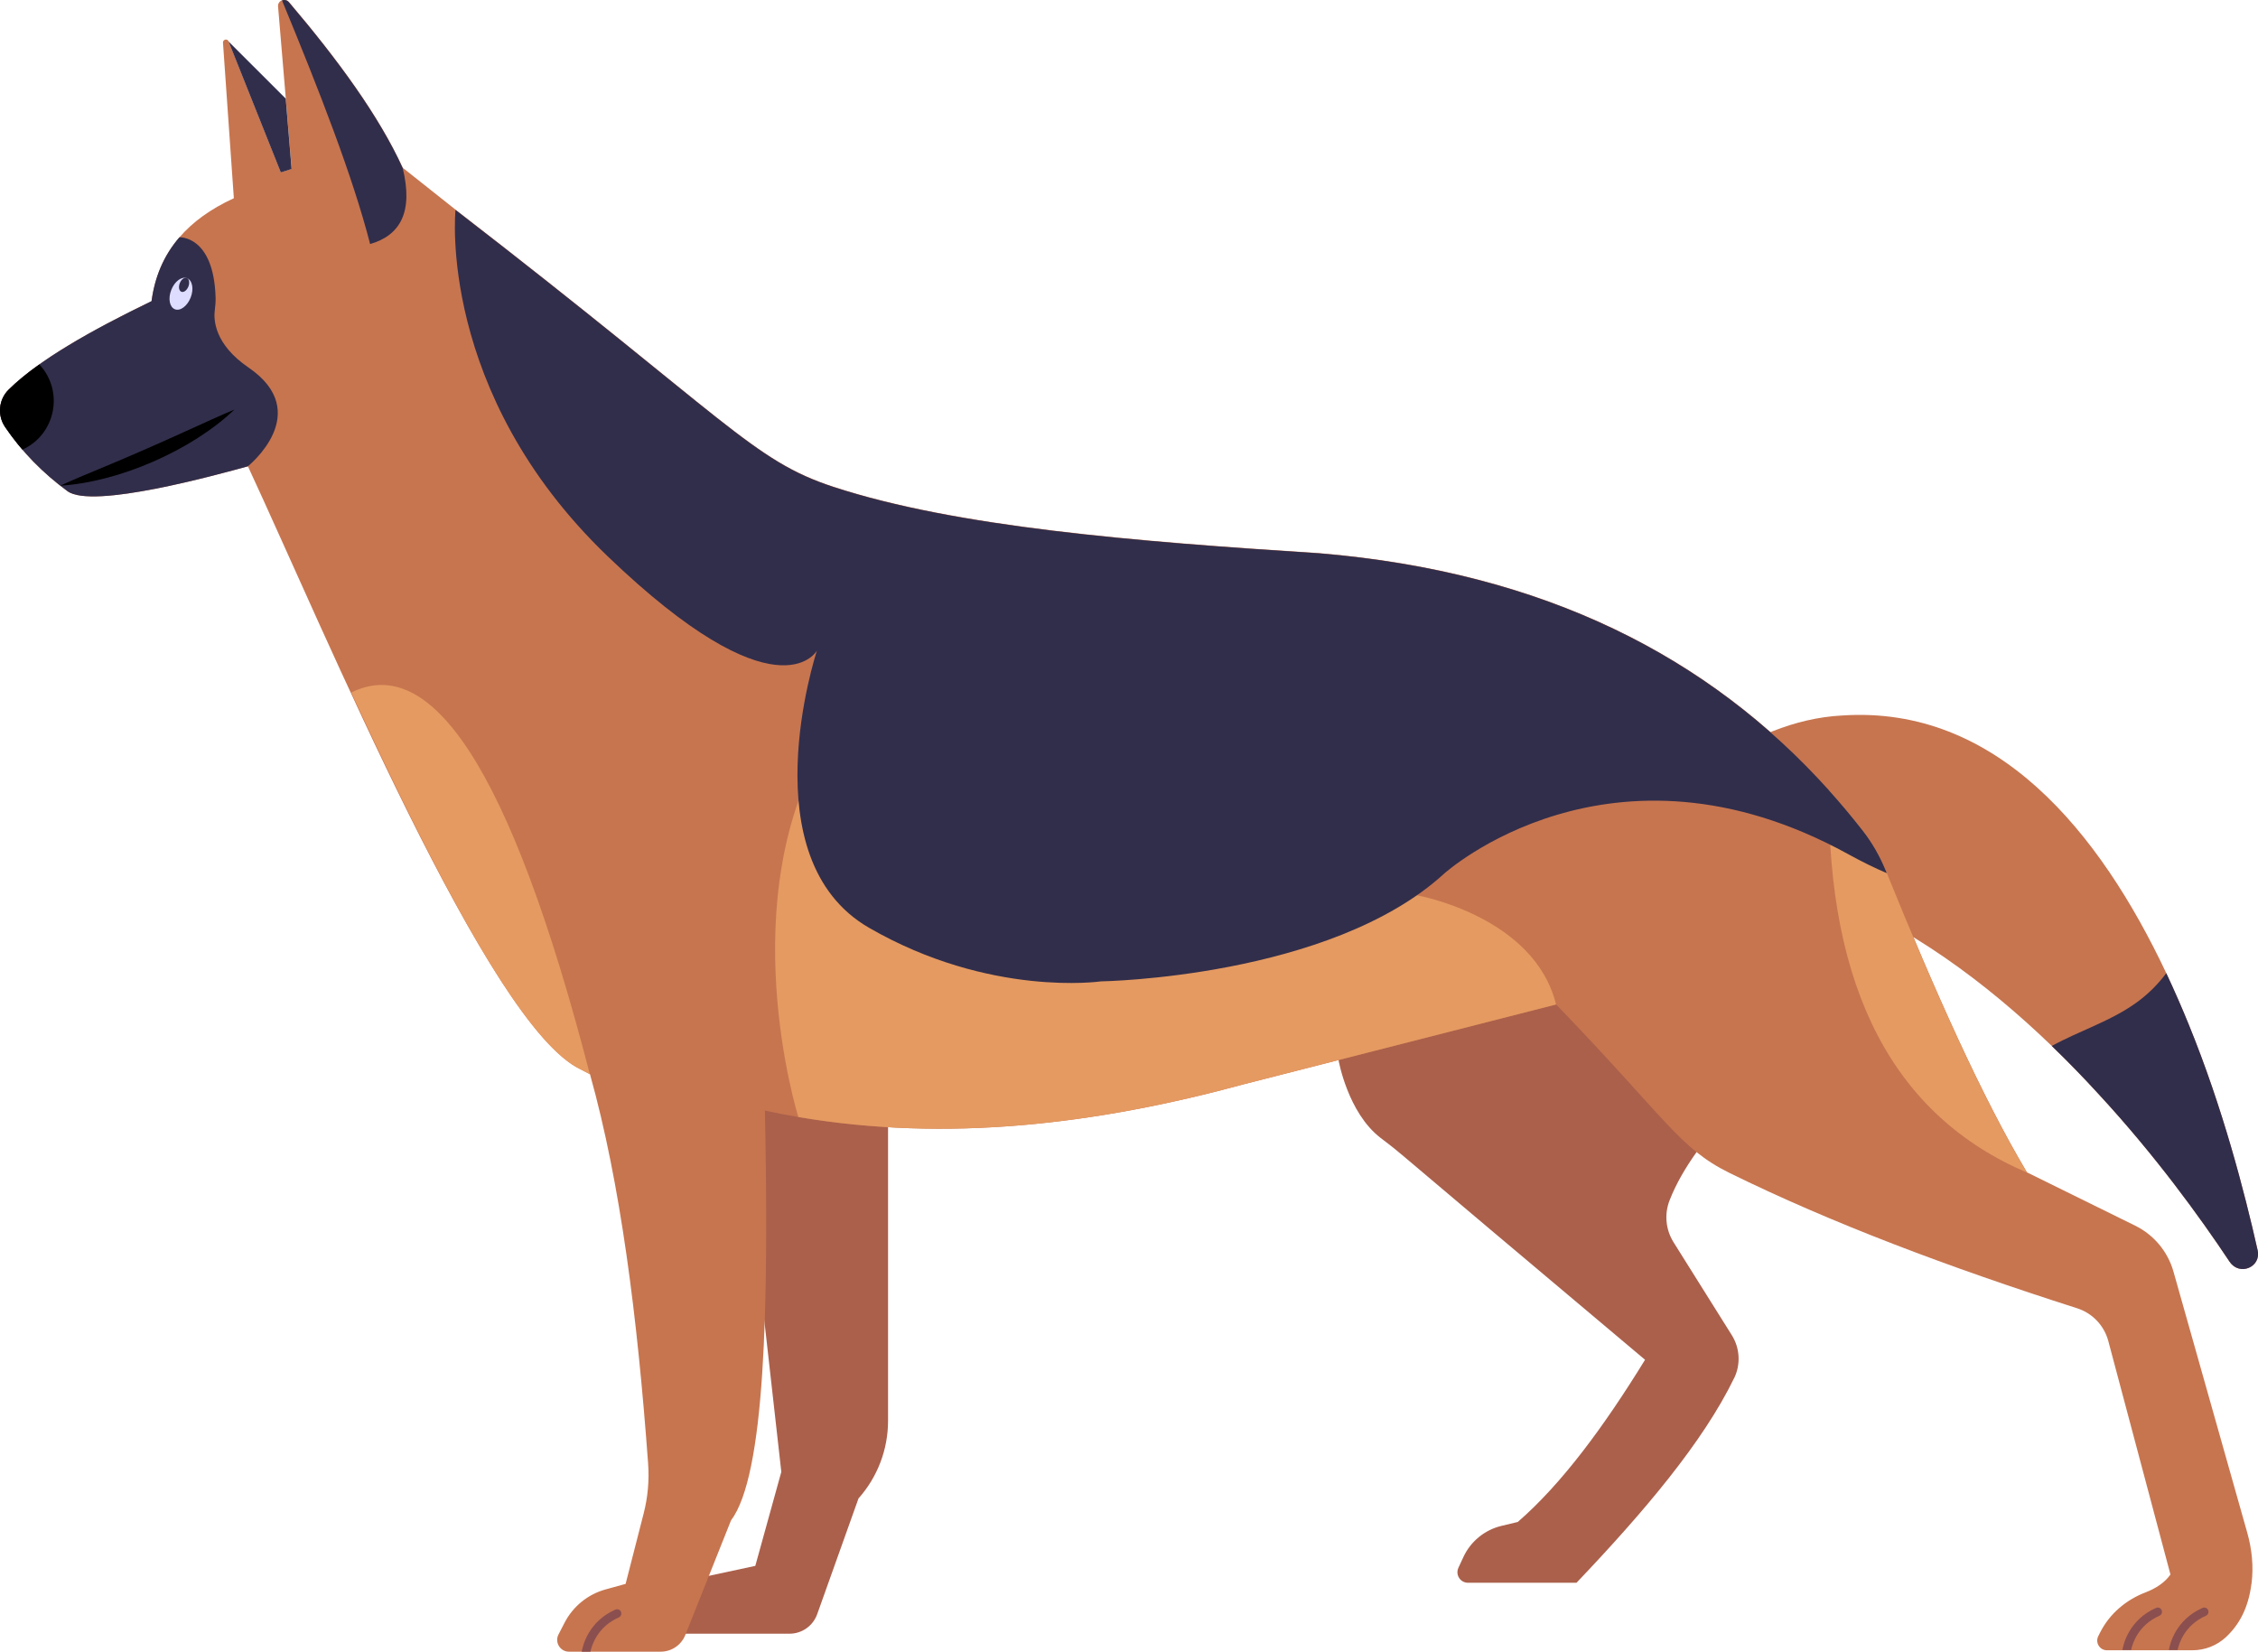 <?xml version="1.0" encoding="UTF-8"?>
<svg id="Layer_2" data-name="Layer 2" xmlns="http://www.w3.org/2000/svg" viewBox="0 0 48 35.111">
  <g id="War_and_Army" data-name="War and Army">
    <g id="_44" data-name="44">
      <path d="M47.398,26.823c-.642-.965-1.586-2.268-2.794-3.574-.312-.341-.642-.682-.988-1.015-2.791-2.692-6.63-4.933-10.909-3.391l3.645-2.568c.829-.585,1.793-1.014,2.811-1.066,3.281-.219,5.471,2.477,6.887,5.477.17.362.33.728.479,1.094.723,1.773,1.181,3.544,1.464,4.799.078.359-.389.55-.594.243Z" fill="#c7754f"/>
      <g>
        <path d="M18.878,23.962v6.24c0,.609-.223,1.195-.628,1.65l-.878,2.46c-.089.25-.325.416-.59.416h-2.442v-1.074l1.716-.368.553-1.998-.506-4.506-1.066-3.941,2.006-1.16,1.835,2.28Z" fill="#ab604b"/>
        <path d="M36.864,29.294c-.663,1.365-1.914,2.841-3.351,4.351h-2.307c-.164,0-.271-.169-.204-.317l.105-.227c.154-.334.452-.579.81-.665l.347-.083c.938-.813,1.833-2.029,2.706-3.448-5.889-4.949-5.023-4.256-5.624-4.718-.699-.538-.892-1.654-.892-1.654,4.041-2.966,7.099-3.569,7.61,1.959-.239.336-.437.676-.572,1.023-.116.295-.083.627.086.895l1.237,1.973c.172.275.191.619.05.911Z" fill="#ab604b"/>
        <path d="M47.861,33.664c-.066.527-.268.881-.544,1.138-.194.18-.449.278-.713.278h-1.815c-.155,0-.254-.163-.184-.301l.043-.085c.201-.393.547-.686.96-.844.226-.087.409-.209.531-.38l-1.321-4.963c-.088-.33-.338-.593-.663-.697-2.726-.871-5.233-1.815-7.388-2.876-1.075-.529-1.344-1.154-3.687-3.582l-6.623,1.692c-3.163.862-6.324,1.237-9.485.701-.238-.04-.474-.086-.712-.137.088,4.237,0,7.758-.721,8.713l-.971,2.434c-.085.215-.293.355-.524.355h-1.949c-.187,0-.308-.199-.223-.365l.128-.248c.179-.348.495-.606.872-.71l.427-.118.383-1.494c.09-.349.122-.711.095-1.07-.226-3.095-.585-5.946-1.235-8.269l-.199-.105c-1.963-.927-5.427-9.278-7.073-12.819-.639.174-3.307.918-3.835.528-.533-.391-.975-.846-1.325-1.363-.169-.248-.14-.582.074-.794.18-.179.4-.358.653-.537.626-.446,1.454-.894,2.386-1.345.067-.505.252-.963.593-1.358.276-.32.654-.599,1.155-.829l-.231-3.306c-.005-.071.094-.094.12-.028l1.11,2.782.23-.073-.125-1.496v-.002s-.164-1.952-.164-1.952c-.006-.066.034-.115.086-.134.014-.006.028-.008.043-.009.036,0,.074.013.103.047,1.046,1.231,1.915,2.421,2.419,3.524l1.123.891c5.807,4.482,6.305,5.324,8.036,5.89,2.606.853,6.404,1.16,10.324,1.41,4.803.402,8.294,2.21,10.835,5.036.251.279.493.568.725.866.201.257.362.543.485.845.007.018.014.034.021.052,1.021,2.519,2.023,4.761,2.978,6.364l2.3,1.133c.398.196.695.552.815.98l1.569,5.552c.098.349.135.714.09,1.073Z" fill="#c7754f"/>
        <path d="M33.079,21.352l-6.623,1.692c-3.163.862-6.324,1.237-9.485.701,0,0-1.464-4.67.646-8.077,2.11-3.406,12.502,3.363,12.502,3.363,0,0,2.499.44,2.959,2.321Z" fill="#e59a61"/>
        <polygon points="6.199 3.592 5.969 3.665 4.859 .883 6.073 2.095 6.074 2.097 6.199 3.592" fill="#312e4b"/>
        <path d="M43.088,24.925c-2.82-1.204-4.25-3.885-4.209-8.127.251.279.493.568.725.866.201.257.362.543.485.845,1.029,2.54,2.037,4.802,2.999,6.416Z" fill="#e59a61"/>
        <path d="M40.11,18.561c-.255-.109-.53-.243-.825-.406-5.056-2.779-8.588.418-8.588.418-2.423,2.215-7.292,2.288-7.292,2.288,0,0-2.361.345-4.931-1.139-2.549-1.471-1.131-5.819-1.108-5.892-.023.041-.866,1.433-4.45-2.006-3.636-3.49-3.233-7.362-3.233-7.362,5.807,4.482,6.305,5.324,8.036,5.89,2.606.853,6.404,1.16,10.324,1.41,4.803.402,8.294,2.21,10.835,5.036.251.279.493.568.725.866.201.257.362.543.485.845.007.018.014.034.021.052Z" fill="#312e4b"/>
        <path d="M7.868,5.188C7.5,3.753,6.789,1.929,5.995.009L6.038,0c.036,0,.074.013.103.047,1.046,1.231,1.915,2.421,2.419,3.524.229.931-.048,1.431-.693,1.617Z" fill="#312e4b"/>
        <path d="M5.269,9.913c-.639.174-3.307.918-3.835.528-.516-.379-.962-.828-1.325-1.363-.169-.248-.14-.582.074-.794.626-.621,1.729-1.249,3.038-1.882.067-.505.252-.963.593-1.358,0,0,.729-.041.769,1.279.003.09-.005.18-.017.269-.027.203-.009.725.716,1.22,1.41.964-.013,2.1-.013,2.1Z" fill="#312e4b"/>
        <path d="M.476,9.558c-.13-.152-.253-.312-.367-.48-.169-.248-.14-.582.074-.794.18-.179.4-.358.653-.537.531.567.348,1.49-.36,1.811Z"/>
        <path d="M4.053,6.325c-.071.182-.222.294-.335.249-.114-.045-.149-.229-.077-.411.071-.182.221-.294.335-.249s.149.229.077.411Z" fill="#deddff"/>
        <path d="M4.005,6.091c-.032.081-.099.131-.149.111-.051-.02-.066-.102-.034-.183.032-.081.099-.131.149-.111s.066.102.034.183Z" fill="#312e4b"/>
        <path d="M1.28,10.324c.313-.144.625-.27.935-.4,1.355-.564,2.212-.989,2.769-1.218-.917.877-2.477,1.546-3.704,1.618Z"/>
        <path d="M12.54,22.836l-.199-.105c-1.288-.609-3.151-4.294-4.874-8.01,1.674-.829,3.363,1.508,5.072,8.114Z" fill="#e59a61"/>
        <path d="M13.201,34.262c-.02-.046-.074-.067-.12-.046-.569.251-.692.762-.715.895h.185c.03-.14.151-.53.603-.729.046-.02.066-.074.046-.12Z" fill="#8b4f4f"/>
        <path d="M46.94,34.226c-.02-.046-.074-.067-.12-.046-.569.251-.692.762-.715.895h.185c.03-.14.151-.53.603-.729.046-.02.066-.074.046-.12Z" fill="#8b4f4f"/>
        <path d="M45.952,34.226c-.02-.046-.074-.067-.12-.046-.569.251-.692.762-.715.895h.185c.03-.14.151-.53.603-.729.046-.02.066-.074.046-.12Z" fill="#8b4f4f"/>
      </g>
      <path d="M47.398,26.823c-.642-.965-1.586-2.268-2.794-3.574-.312-.341-.642-.682-.988-1.015.598-.328,1.267-.531,1.817-.934.235-.172.443-.38.617-.613.17.362.33.728.479,1.094.723,1.773,1.181,3.544,1.464,4.799.078.359-.389.55-.594.243Z" fill="#312e4b"/>
    </g>
  </g>
</svg>